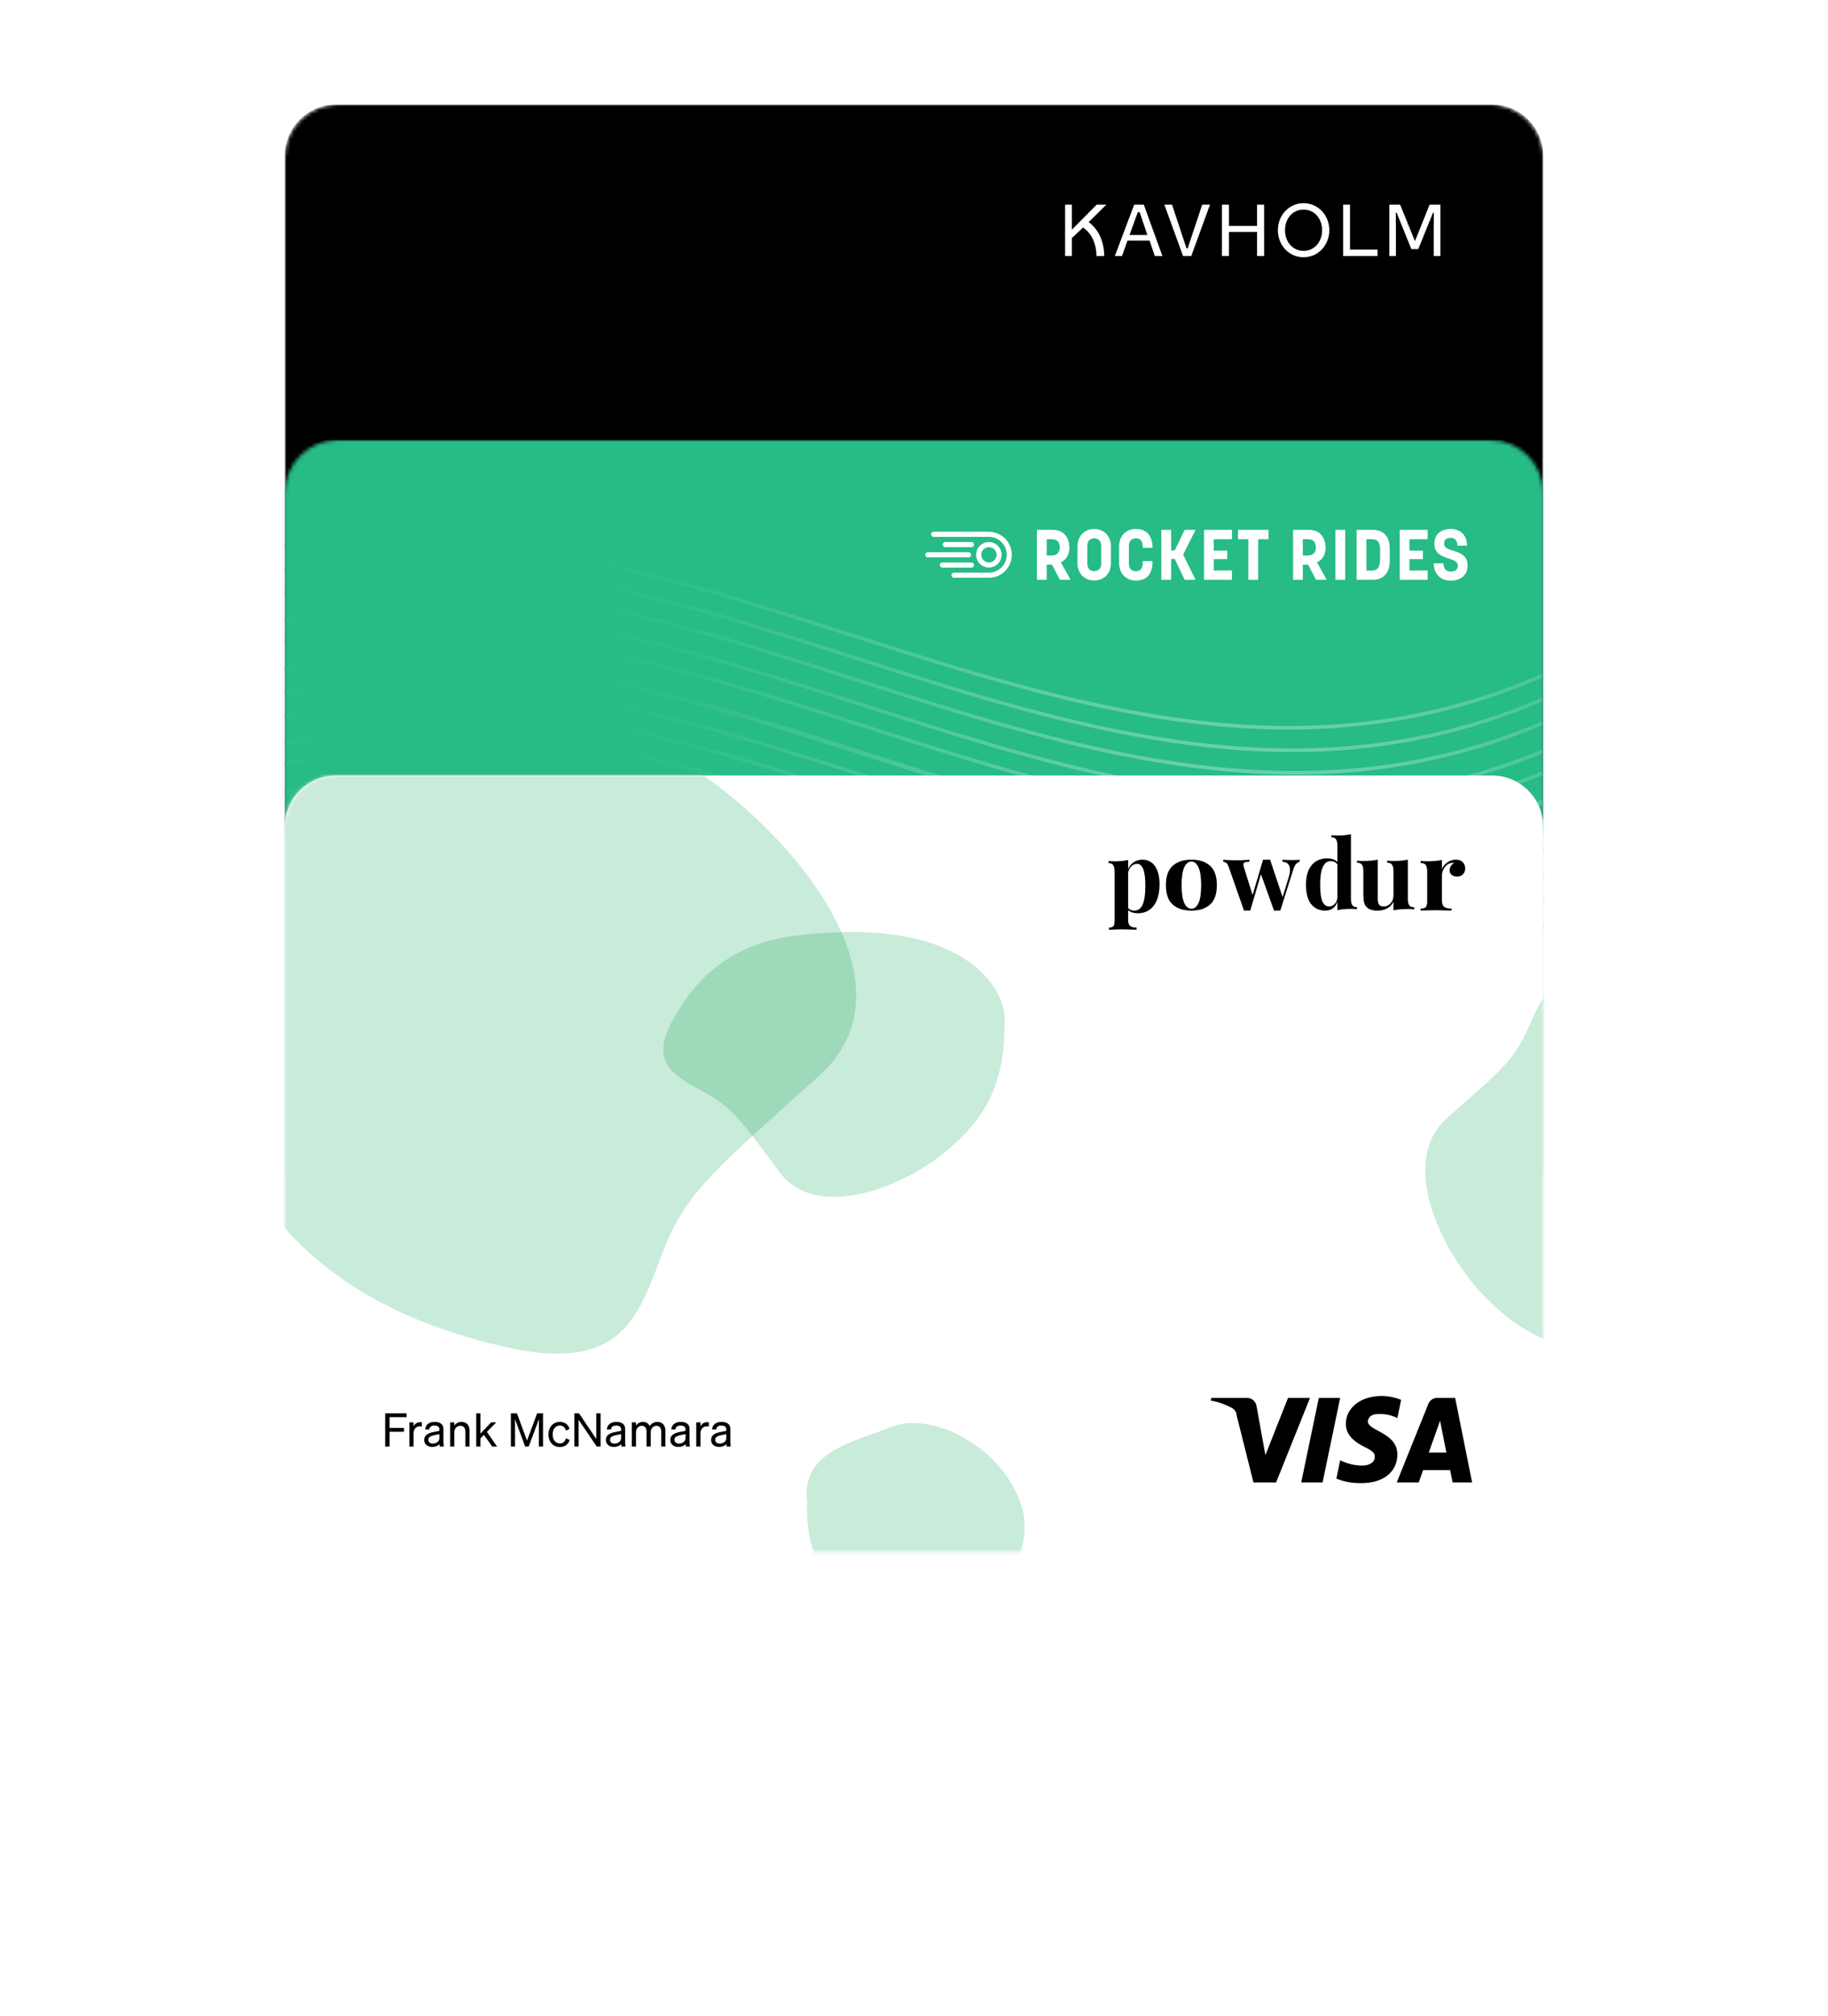 <svg width="507" height="559" viewBox="0 0 507 559" fill="none" xmlns="http://www.w3.org/2000/svg">
<g filter="url(#filter0_dd_4003_11333)">
<rect x="80" y="30" width="347" height="213" rx="14" fill="white" fill-opacity="0.01" shape-rendering="crispEdges"/>
</g>
<mask id="mask0_4003_11333" style="mask-type:luminance" maskUnits="userSpaceOnUse" x="79" y="29" width="349" height="216">
<path d="M413.344 29H93.656C85.562 29 79 35.562 79 43.656V229.606C79 237.7 85.562 244.262 93.656 244.262H413.344C421.438 244.262 428 237.7 428 229.606V43.656C428 35.562 421.438 29 413.344 29Z" fill="white"/>
</mask>
<g mask="url(#mask0_4003_11333)">
<path d="M413.826 29H93.174C85.346 29 79 35.346 79 43.174V230.088C79 237.916 85.346 244.262 93.174 244.262H413.826C421.654 244.262 428 237.916 428 230.088V43.174C428 35.346 421.654 29 413.826 29Z" fill="black"/>
<mask id="mask1_4003_11333" style="mask-type:alpha" maskUnits="userSpaceOnUse" x="79" y="29" width="349" height="216">
<path d="M428 29H79V244.262H428V29Z" fill="white"/>
</mask>
<g mask="url(#mask1_4003_11333)">
<mask id="mask2_4003_11333" style="mask-type:luminance" maskUnits="userSpaceOnUse" x="342" y="186" width="72" height="44">
<path d="M413.915 186H342.809V229.944H413.915V186Z" fill="white"/>
</mask>
<g mask="url(#mask2_4003_11333)">
<path d="M387.979 190.697H368.746V225.247H387.979V190.697Z" fill="#F16122"/>
<path d="M369.972 207.979C369.972 200.969 373.247 194.725 378.362 190.697C374.627 187.756 369.902 186 364.787 186C352.648 186 342.809 195.84 342.809 207.979C342.809 220.118 352.648 229.958 364.787 229.958C369.916 229.958 374.627 228.201 378.362 225.261C373.247 221.233 369.972 214.989 369.972 207.979Z" fill="#ED1C24"/>
<path d="M411.807 221.596V220.886H412.086V220.746H411.361V220.886H411.64V221.596H411.793H411.807ZM413.215 221.596V220.746H412.992L412.742 221.331L412.49 220.746H412.267V221.596H412.421V220.955L412.658 221.512H412.825L413.062 220.955V221.596H413.215Z" fill="#F99F1C"/>
<path d="M413.914 207.979C413.914 220.118 404.074 229.958 391.935 229.958C386.806 229.958 382.095 228.201 378.36 225.261C383.475 221.233 386.75 214.989 386.75 207.979C386.75 200.969 383.475 194.725 378.36 190.697C382.095 187.756 386.82 186 391.935 186C404.074 186 413.914 195.84 413.914 207.979Z" fill="#F99F1C"/>
</g>
<path d="M346.979 163.145C347.438 163.145 347.868 163.228 348.257 163.395C348.66 163.562 348.993 163.798 349.257 164.131L348.396 165.048C348.173 164.839 347.952 164.687 347.715 164.575C347.479 164.464 347.215 164.409 346.923 164.409C346.673 164.409 346.424 164.451 346.201 164.548C345.979 164.645 345.785 164.77 345.631 164.951C345.465 165.117 345.34 165.326 345.256 165.576C345.159 165.812 345.118 166.076 345.118 166.367C345.118 166.659 345.159 166.923 345.256 167.16C345.354 167.396 345.479 167.604 345.631 167.784C345.798 167.951 345.979 168.09 346.201 168.187C346.424 168.284 346.66 168.326 346.923 168.326C347.215 168.326 347.493 168.27 347.743 168.146C347.993 168.02 348.229 167.868 348.424 167.687L349.243 168.604C348.966 168.924 348.632 169.173 348.229 169.34C347.841 169.507 347.41 169.59 346.951 169.59C346.465 169.59 346.021 169.507 345.631 169.34C345.229 169.173 344.896 168.951 344.617 168.66C344.34 168.368 344.118 168.034 343.965 167.645C343.812 167.257 343.729 166.826 343.729 166.367C343.729 165.909 343.812 165.479 343.965 165.09C344.118 164.701 344.34 164.353 344.617 164.076C344.896 163.784 345.243 163.562 345.631 163.395C346.034 163.228 346.465 163.145 346.951 163.145H346.979Z" fill="white"/>
<path d="M353.478 163.145C353.951 163.145 354.395 163.228 354.798 163.395C355.201 163.562 355.548 163.784 355.839 164.076C356.131 164.367 356.368 164.701 356.534 165.09C356.701 165.479 356.784 165.909 356.784 166.367C356.784 166.826 356.701 167.257 356.534 167.645C356.368 168.034 356.131 168.382 355.839 168.66C355.548 168.951 355.201 169.173 354.798 169.34C354.395 169.507 353.964 169.59 353.478 169.59C352.992 169.59 352.562 169.507 352.159 169.34C351.756 169.173 351.409 168.951 351.117 168.66C350.826 168.368 350.589 168.034 350.436 167.645C350.27 167.257 350.188 166.826 350.188 166.367C350.188 165.909 350.27 165.479 350.436 165.09C350.603 164.701 350.826 164.353 351.117 164.076C351.409 163.784 351.756 163.562 352.159 163.395C352.562 163.228 353.006 163.145 353.478 163.145ZM353.478 164.409C353.201 164.409 352.95 164.451 352.714 164.548C352.478 164.645 352.284 164.77 352.103 164.951C351.936 165.117 351.798 165.326 351.701 165.576C351.604 165.812 351.548 166.076 351.548 166.367C351.548 166.659 351.604 166.923 351.701 167.16C351.798 167.396 351.936 167.604 352.103 167.784C352.27 167.951 352.478 168.09 352.714 168.187C352.95 168.284 353.201 168.326 353.478 168.326C353.756 168.326 354.006 168.284 354.242 168.187C354.478 168.09 354.673 167.951 354.853 167.784C355.02 167.618 355.16 167.409 355.257 167.16C355.354 166.923 355.409 166.659 355.409 166.367C355.409 166.076 355.354 165.812 355.257 165.576C355.16 165.34 355.02 165.131 354.853 164.951C354.686 164.77 354.478 164.645 354.242 164.548C354.006 164.451 353.756 164.409 353.478 164.409Z" fill="white"/>
<path d="M365.993 163.145C366.354 163.145 366.688 163.201 366.993 163.326C367.299 163.45 367.563 163.617 367.785 163.825C368.007 164.034 368.174 164.298 368.299 164.59C368.424 164.881 368.48 165.214 368.48 165.576V169.423H367.132V166.02C367.132 165.506 367.008 165.104 366.757 164.826C366.507 164.548 366.16 164.409 365.702 164.409C365.48 164.409 365.285 164.451 365.09 164.52C364.896 164.59 364.729 164.687 364.59 164.826C364.451 164.965 364.34 165.131 364.243 165.34C364.16 165.548 364.118 165.77 364.118 166.034V169.423H362.771V166.02C362.771 165.506 362.646 165.104 362.396 164.826C362.146 164.548 361.798 164.409 361.34 164.409C361.118 164.409 360.923 164.451 360.729 164.52C360.535 164.59 360.368 164.687 360.229 164.826C360.09 164.965 359.979 165.131 359.881 165.34C359.798 165.548 359.757 165.77 359.757 166.034V169.423H358.409V163.298H359.742V164.048C359.868 163.868 360.006 163.714 360.16 163.604C360.312 163.493 360.465 163.395 360.632 163.326C360.798 163.256 360.965 163.214 361.131 163.187C361.298 163.159 361.465 163.145 361.618 163.145C362.09 163.145 362.507 163.242 362.868 163.437C363.229 163.631 363.521 163.895 363.729 164.243C363.854 164.02 364.021 163.84 364.202 163.701C364.382 163.562 364.562 163.45 364.771 163.367C364.965 163.284 365.174 163.229 365.382 163.201C365.591 163.173 365.785 163.159 365.979 163.159L365.993 163.145Z" fill="white"/>
<path d="M378.066 163.145C378.427 163.145 378.76 163.201 379.066 163.326C379.371 163.45 379.635 163.617 379.858 163.825C380.08 164.034 380.246 164.298 380.372 164.59C380.496 164.881 380.552 165.214 380.552 165.576V169.423H379.204V166.02C379.204 165.506 379.08 165.104 378.829 164.826C378.58 164.548 378.233 164.409 377.774 164.409C377.552 164.409 377.357 164.451 377.163 164.52C376.968 164.59 376.802 164.687 376.662 164.826C376.524 164.965 376.413 165.131 376.315 165.34C376.232 165.548 376.191 165.77 376.191 166.034V169.423H374.843V166.02C374.843 165.506 374.718 165.104 374.468 164.826C374.218 164.548 373.871 164.409 373.413 164.409C373.19 164.409 372.995 164.451 372.802 164.52C372.607 164.59 372.44 164.687 372.301 164.826C372.162 164.965 372.051 165.131 371.954 165.34C371.871 165.548 371.829 165.77 371.829 166.034V169.423H370.481V163.298H371.815V164.048C371.94 163.868 372.079 163.714 372.232 163.604C372.384 163.493 372.537 163.395 372.704 163.326C372.871 163.256 373.038 163.214 373.204 163.187C373.37 163.159 373.537 163.145 373.69 163.145C374.163 163.145 374.579 163.242 374.941 163.437C375.301 163.631 375.593 163.895 375.802 164.243C375.927 164.02 376.093 163.84 376.274 163.701C376.454 163.562 376.635 163.45 376.843 163.367C377.038 163.284 377.246 163.229 377.455 163.201C377.663 163.173 377.858 163.159 378.051 163.159L378.066 163.145Z" fill="white"/>
<path d="M385.192 163.145C385.622 163.145 386.011 163.228 386.358 163.381C386.719 163.534 387.025 163.756 387.275 164.034C387.525 164.312 387.72 164.659 387.872 165.048C388.011 165.437 388.081 165.881 388.081 166.354C388.081 166.437 388.081 166.52 388.081 166.604C388.081 166.687 388.081 166.77 388.067 166.854H383.538C383.58 167.132 383.664 167.368 383.775 167.562C383.886 167.756 384.025 167.923 384.191 168.048C384.358 168.174 384.539 168.27 384.733 168.326C384.927 168.382 385.136 168.41 385.358 168.41C385.664 168.41 385.969 168.354 386.275 168.243C386.581 168.131 386.873 167.965 387.122 167.771L387.789 168.729C387.414 169.048 387.011 169.271 386.594 169.396C386.178 169.52 385.733 169.59 385.275 169.59C384.817 169.59 384.4 169.52 384.011 169.354C383.622 169.201 383.302 168.979 383.025 168.701C382.747 168.423 382.539 168.076 382.386 167.687C382.233 167.284 382.149 166.854 382.149 166.367C382.149 165.881 382.219 165.451 382.372 165.062C382.524 164.659 382.733 164.326 382.997 164.048C383.261 163.77 383.58 163.548 383.956 163.395C384.331 163.242 384.747 163.159 385.192 163.159V163.145ZM385.164 164.34C384.927 164.34 384.719 164.381 384.525 164.451C384.344 164.52 384.178 164.631 384.052 164.756C383.913 164.895 383.802 165.048 383.719 165.242C383.636 165.423 383.58 165.632 383.538 165.853H386.719C386.65 165.381 386.483 165.006 386.206 164.742C385.942 164.479 385.594 164.34 385.164 164.34Z" fill="white"/>
<path d="M392.844 163.145C393.052 163.145 393.233 163.159 393.399 163.187C393.566 163.214 393.719 163.256 393.872 163.312L393.552 164.631C393.413 164.562 393.246 164.506 393.066 164.464C392.871 164.423 392.705 164.409 392.538 164.409C392.33 164.409 392.136 164.451 391.955 164.52C391.774 164.59 391.621 164.701 391.497 164.839C391.371 164.978 391.274 165.159 391.191 165.353C391.122 165.562 391.079 165.784 391.079 166.048V169.41H389.746V163.298H391.066V163.992C391.274 163.701 391.524 163.478 391.83 163.353C392.136 163.214 392.468 163.145 392.844 163.145Z" fill="white"/>
<path d="M397.748 163.145C398.207 163.145 398.638 163.228 399.027 163.395C399.429 163.562 399.763 163.798 400.026 164.131L399.165 165.048C398.944 164.839 398.721 164.687 398.485 164.575C398.249 164.464 397.985 164.409 397.693 164.409C397.443 164.409 397.193 164.451 396.971 164.548C396.749 164.645 396.554 164.77 396.402 164.951C396.235 165.117 396.11 165.326 396.027 165.576C395.929 165.812 395.887 166.076 395.887 166.367C395.887 166.659 395.929 166.923 396.027 167.16C396.123 167.396 396.248 167.604 396.402 167.784C396.568 167.951 396.749 168.09 396.971 168.187C397.193 168.284 397.429 168.326 397.693 168.326C397.985 168.326 398.262 168.27 398.513 168.146C398.763 168.02 398.999 167.868 399.193 167.687L400.013 168.604C399.735 168.924 399.402 169.173 398.999 169.34C398.61 169.507 398.179 169.59 397.721 169.59C397.235 169.59 396.79 169.507 396.402 169.34C395.999 169.173 395.665 168.951 395.388 168.66C395.109 168.368 394.887 168.034 394.734 167.645C394.582 167.257 394.498 166.826 394.498 166.367C394.498 165.909 394.582 165.479 394.734 165.09C394.887 164.701 395.109 164.353 395.388 164.076C395.665 163.784 396.012 163.562 396.402 163.395C396.804 163.228 397.235 163.145 397.721 163.145H397.748Z" fill="white"/>
<path d="M402.872 169.422H401.525V163.297H402.872V169.422Z" fill="white"/>
<path d="M410.844 169.422H409.511V168.686C409.303 168.964 409.039 169.172 408.72 169.339C408.4 169.506 408.025 169.575 407.594 169.575C407.164 169.575 406.761 169.492 406.399 169.339C406.024 169.186 405.705 168.95 405.428 168.672C405.149 168.381 404.927 168.047 404.774 167.658C404.622 167.269 404.538 166.839 404.538 166.366C404.538 165.894 404.622 165.464 404.774 165.074C404.927 164.686 405.149 164.339 405.428 164.06C405.705 163.769 406.024 163.547 406.399 163.394C406.774 163.241 407.164 163.158 407.594 163.158C408.025 163.158 408.414 163.241 408.72 163.408C409.039 163.574 409.303 163.783 409.511 164.06V163.325H410.844V169.422ZM407.747 164.394C407.455 164.394 407.205 164.45 406.969 164.547C406.747 164.658 406.553 164.797 406.386 164.963C406.233 165.144 406.108 165.352 406.024 165.588C405.941 165.824 405.9 166.075 405.9 166.353C405.9 166.63 405.941 166.881 406.024 167.117C406.108 167.352 406.233 167.561 406.386 167.742C406.538 167.922 406.733 168.061 406.969 168.158C407.192 168.255 407.455 168.311 407.747 168.311C408.039 168.311 408.275 168.255 408.497 168.158C408.72 168.061 408.914 167.922 409.08 167.742C409.247 167.561 409.372 167.367 409.455 167.117C409.539 166.881 409.594 166.617 409.594 166.339C409.594 166.061 409.553 165.797 409.455 165.561C409.372 165.325 409.247 165.117 409.08 164.936C408.914 164.755 408.72 164.63 408.497 164.519C408.275 164.422 408.025 164.366 407.747 164.366V164.394Z" fill="white"/>
<path d="M414.291 169.42H412.943V160.795H414.291V169.42Z" fill="white"/>
<path d="M402.192 160.59C402.317 160.59 402.443 160.618 402.567 160.659C402.678 160.715 402.775 160.771 402.873 160.854C402.956 160.938 403.026 161.034 403.067 161.159C403.123 161.27 403.137 161.396 403.137 161.535C403.137 161.673 403.109 161.785 403.067 161.909C403.012 162.021 402.956 162.118 402.873 162.201C402.79 162.284 402.692 162.354 402.567 162.396C402.443 162.438 402.331 162.466 402.192 162.466C402.053 162.466 401.942 162.438 401.817 162.396C401.692 162.354 401.609 162.284 401.525 162.201C401.442 162.118 401.373 162.021 401.331 161.909C401.29 161.799 401.262 161.673 401.262 161.535C401.262 161.396 401.29 161.285 401.331 161.159C401.373 161.049 401.442 160.951 401.525 160.854C401.609 160.771 401.706 160.701 401.817 160.659C401.928 160.604 402.053 160.59 402.192 160.59Z" fill="white"/>
<path d="M301.957 61.564L306.86 56.728H304.178L297.275 63.697V56.728H295.406V70.974H297.275V66.005L299.605 63.829L300.374 63.081C301.539 63.829 304.046 66.049 304.112 70.996H306.266C306.2 65.565 303.584 62.773 301.957 61.564ZM317.233 56.728H314.573L309.208 70.974H311.187L312.726 66.709H318.838L320.289 70.974H322.399L317.233 56.728ZM313.276 65.148L315.562 58.838H316.09L318.222 65.148H313.276ZM333.439 56.728L329.394 68.863H329.086L325.063 56.728H322.931L328.119 70.974H330.405L335.593 56.728H333.439ZM348.65 56.728V62.62H340.845V56.728H338.911V70.974H340.845V64.312H348.65V70.974H350.606V56.728H348.65ZM361.545 56.332C357.477 56.332 354.422 59.696 354.422 63.829C354.422 67.962 357.477 71.325 361.545 71.325C365.612 71.325 368.689 67.962 368.689 63.829C368.689 59.696 365.612 56.332 361.545 56.332ZM361.545 69.545C358.445 69.545 356.4 66.972 356.4 63.829C356.4 60.663 358.445 58.113 361.545 58.113C364.644 58.113 366.689 60.685 366.689 63.829C366.689 66.972 364.644 69.545 361.545 69.545ZM374.428 69.215V56.728H372.515V70.974H382.057V69.215H374.428ZM396.503 56.728L392.436 66.862L388.325 56.728H385.335V70.974H387.16V62.575C387.16 62.224 387.16 61.696 387.138 60.993C387.116 60.267 387.116 59.3 387.116 58.948H387.314L387.358 58.97L391.447 69.061H393.359L397.449 58.97C397.449 58.992 397.668 58.948 397.668 58.992C397.668 59.696 397.668 60.487 397.668 61.125C397.646 61.784 397.646 62.268 397.646 62.575V70.974H399.493V56.728H396.503Z" fill="white"/>
<path d="M106.827 216.016C107.263 216.106 107.648 216.145 108.135 216.145C109.918 216.145 110.944 215.324 110.944 213.477V206.834H109.713V213.387C109.713 214.644 109.136 215.042 107.994 215.042C107.584 215.042 107.276 215.003 106.827 214.913V216.016ZM117.587 214.58V211.118C117.587 209.886 116.664 209.207 115.176 209.207C113.74 209.207 112.624 209.886 112.522 211.31H113.65C113.74 210.592 114.228 210.22 115.112 210.22C115.933 210.22 116.472 210.54 116.472 211.284V211.695L114.805 212.028C113.304 212.323 112.253 212.887 112.253 214.221C112.253 215.426 113.253 216.157 114.471 216.157C115.343 216.157 116.087 215.837 116.497 215.349C116.51 215.619 116.523 215.85 116.549 216.042H117.69C117.626 215.619 117.587 215.08 117.587 214.58ZM116.472 213.759C116.472 214.619 115.613 215.221 114.625 215.221C113.894 215.221 113.407 214.824 113.407 214.17C113.407 213.362 114.086 213.08 115.112 212.874L116.472 212.592V213.759ZM119.453 216.042H120.607V212.041C120.607 210.925 121.453 210.284 122.287 210.284C123.287 210.284 123.685 210.989 123.685 211.925V216.042H124.839V211.618C124.839 210.194 124.031 209.207 122.608 209.207C121.659 209.207 120.992 209.694 120.607 210.245V209.335H119.453V216.042ZM129.372 216.183C130.705 216.183 131.719 215.452 132.129 214.259L131.116 213.9C130.911 214.695 130.269 215.183 129.372 215.183C128.205 215.183 127.397 214.285 127.333 212.874H132.18V212.49C132.18 210.63 131.193 209.207 129.32 209.207C127.499 209.207 126.23 210.694 126.23 212.695C126.23 214.76 127.512 216.183 129.372 216.183ZM129.308 210.194C130.475 210.194 130.988 211.041 131.013 211.99H127.397C127.602 210.848 128.333 210.194 129.308 210.194ZM136.373 216.042H139.297C142.093 216.042 143.863 214.247 143.863 211.438C143.863 208.63 142.093 206.834 139.297 206.834H136.373V216.042ZM137.579 214.978V207.899H139.284C141.388 207.899 142.657 209.284 142.657 211.438C142.657 213.58 141.388 214.978 139.297 214.978H137.579ZM145.263 208.168H146.52V206.834H145.263V208.168ZM146.468 209.335H145.314V216.042H146.468V209.335ZM153.23 214.58V211.118C153.23 209.886 152.306 209.207 150.819 209.207C149.382 209.207 148.267 209.886 148.164 211.31H149.293C149.382 210.592 149.87 210.22 150.754 210.22C151.575 210.22 152.114 210.54 152.114 211.284V211.695L150.447 212.028C148.946 212.323 147.895 212.887 147.895 214.221C147.895 215.426 148.895 216.157 150.113 216.157C150.985 216.157 151.729 215.837 152.139 215.349C152.152 215.619 152.165 215.85 152.191 216.042H153.332C153.268 215.619 153.23 215.08 153.23 214.58ZM152.114 213.759C152.114 214.619 151.255 215.221 150.267 215.221C149.536 215.221 149.049 214.824 149.049 214.17C149.049 213.362 149.729 213.08 150.754 212.874L152.114 212.592V213.759ZM159.942 215.055H156.108L159.904 210.22V209.335H154.71V210.322H158.532L154.659 215.17V216.042H159.942V215.055Z" fill="white"/>
</g>
</g>
<g filter="url(#filter1_dd_4003_11333)">
<rect x="80" y="123" width="347" height="213" rx="14" fill="white" fill-opacity="0.01" shape-rendering="crispEdges"/>
</g>
<mask id="mask3_4003_11333" style="mask-type:luminance" maskUnits="userSpaceOnUse" x="79" y="122" width="349" height="216">
<path d="M413.355 122H93.645C85.557 122 79 128.557 79 136.645V322.451C79 330.539 85.557 337.096 93.645 337.096H413.355C421.443 337.096 428 330.539 428 322.451V136.645C428 128.557 421.443 122 413.355 122Z" fill="white"/>
</mask>
<g mask="url(#mask3_4003_11333)">
<path d="M79.002 324.839C79.002 331.58 84.651 337.095 91.557 337.095H415.446C422.352 337.095 428.002 331.58 428.002 324.839V134.257C428.002 127.515 422.352 122 415.446 122H91.557C84.651 122 79.002 127.515 79.002 134.257V324.839Z" fill="#27BB86"/>
<g style="mix-blend-mode:overlay" opacity="0.65">
<path d="M5.136 226.566C25.158 198.453 51.832 180.037 90.992 175.785C212.279 162.613 318.823 267.175 438.045 209.824" stroke="url(#paint0_linear_4003_11333)" stroke-linecap="round"/>
<path d="M5.489 234.163C25.511 206.05 52.185 187.635 91.346 183.382C212.633 170.211 319.176 274.773 438.398 217.422" stroke="url(#paint1_linear_4003_11333)" stroke-linecap="round"/>
<path d="M4.719 220.73C24.741 192.617 51.415 174.202 90.575 169.949C211.862 156.777 318.406 261.34 437.628 203.988" stroke="url(#paint2_linear_4003_11333)" stroke-linecap="round"/>
<path d="M2.77 213.664C22.792 185.55 49.465 167.135 88.626 162.882C209.913 149.711 316.456 254.273 435.679 196.922" stroke="url(#paint3_linear_4003_11333)" stroke-linecap="round"/>
<path d="M1.943 207.423C21.965 179.31 48.639 160.895 87.8 156.642C209.087 143.471 315.63 248.033 434.852 190.681" stroke="url(#paint4_linear_4003_11333)" stroke-linecap="round"/>
<path d="M1.115 201.185C21.137 173.072 47.811 154.657 86.971 150.404C208.259 137.232 314.802 241.794 434.024 184.443" stroke="url(#paint5_linear_4003_11333)" stroke-linecap="round"/>
<path d="M9.562 259.864C29.584 231.751 56.258 213.336 95.418 209.084C216.705 195.912 323.248 300.474 442.471 243.122" stroke="url(#paint6_linear_4003_11333)" stroke-linecap="round"/>
<path d="M9.915 267.463C29.937 239.349 56.611 220.934 95.771 216.681C217.059 203.51 323.602 308.072 442.824 250.72" stroke="url(#paint7_linear_4003_11333)" stroke-linecap="round"/>
<path d="M9.145 254.029C29.167 225.915 55.84 207.5 95.001 203.248C216.288 190.076 322.831 294.638 442.054 237.286" stroke="url(#paint8_linear_4003_11333)" stroke-linecap="round"/>
<path d="M7.195 246.963C27.217 218.849 53.891 200.434 93.052 196.181C214.339 183.01 320.882 287.572 440.104 230.22" stroke="url(#paint9_linear_4003_11333)" stroke-linecap="round"/>
<path d="M6.369 240.722C26.391 212.609 53.065 194.194 92.225 189.941C213.513 176.769 320.056 281.332 439.278 223.98" stroke="url(#paint10_linear_4003_11333)" stroke-linecap="round"/>
<path d="M5.541 234.484C25.563 206.371 52.237 187.955 91.397 183.703C212.685 170.531 319.228 275.093 438.45 217.742" stroke="url(#paint11_linear_4003_11333)" stroke-linecap="round"/>
</g>
<path d="M107 309.201V300H108.23V308.124H112.818V309.201H107ZM118.9 307.74C118.9 308.24 118.938 308.778 119.003 309.201H117.863C117.836 308.971 117.819 308.74 117.811 308.509C117.401 308.996 116.658 309.316 115.786 309.316C114.569 309.316 113.569 308.586 113.569 307.381C113.569 306.048 114.62 305.484 116.119 305.19L117.785 304.857V304.447C117.785 303.703 117.247 303.383 116.427 303.383C115.543 303.383 115.056 303.755 114.967 304.472H113.839C113.941 303.05 115.056 302.371 116.491 302.371C117.977 302.371 118.901 303.05 118.901 304.28L118.9 307.74ZM117.785 306.92V305.754L116.427 306.035C115.402 306.241 114.723 306.522 114.723 307.33C114.723 307.983 115.21 308.38 115.94 308.38C116.927 308.38 117.785 307.778 117.785 306.92ZM121.456 305.856C121.456 307.381 122.276 308.329 123.468 308.329C124.39 308.329 124.941 307.74 125.134 306.907L126.159 307.381C125.839 308.496 124.865 309.342 123.468 309.342C121.597 309.342 120.303 307.919 120.303 305.856C120.303 303.78 121.597 302.371 123.468 302.371C124.865 302.371 125.813 303.178 126.133 304.293L125.133 304.793C124.941 303.972 124.391 303.37 123.468 303.37C122.276 303.37 121.456 304.318 121.456 305.856ZM127.422 309.201V300H128.575V303.409C128.797 303.085 129.096 302.82 129.444 302.639C129.793 302.458 130.181 302.366 130.574 302.371C131.996 302.371 132.804 303.357 132.804 304.78V309.201H131.65V305.087C131.65 304.152 131.253 303.447 130.253 303.447C129.42 303.447 128.575 304.088 128.575 305.203V309.201H127.42H127.422ZM135.808 300V309.201H134.654V300H135.808ZM142.564 307.74C142.564 308.24 142.602 308.778 142.666 309.201H141.526C141.5 308.971 141.483 308.74 141.475 308.509C141.065 308.996 140.321 309.316 139.45 309.316C138.233 309.316 137.233 308.586 137.233 307.381C137.233 306.048 138.283 305.484 139.783 305.19L141.449 304.857V304.447C141.449 303.703 140.911 303.383 140.091 303.383C139.206 303.383 138.72 303.755 138.63 304.472H137.502C137.605 303.05 138.72 302.371 140.155 302.371C141.641 302.371 142.564 303.05 142.564 304.28V307.74ZM141.449 306.92V305.754L140.091 306.035C139.066 306.241 138.386 306.522 138.386 307.33C138.386 307.983 138.873 308.38 139.604 308.38C140.59 308.38 141.449 307.778 141.449 306.92ZM144.428 309.201V302.499H145.581V303.409C145.803 303.085 146.102 302.82 146.451 302.639C146.8 302.458 147.188 302.366 147.581 302.371C149.002 302.371 149.81 303.357 149.81 304.78V309.201H148.656V305.087C148.656 304.152 148.259 303.447 147.26 303.447C146.427 303.447 145.581 304.088 145.581 305.203V309.201H144.428ZM154.415 309.201V300H157.811C159.759 300 160.797 300.859 160.797 302.396C160.797 303.575 160.079 304.165 159.374 304.408C160.412 304.69 161.104 305.497 161.104 306.663C161.104 308.265 159.938 309.201 158.08 309.201H154.415ZM155.607 303.947H157.708C158.938 303.947 159.618 303.473 159.618 302.499C159.618 301.512 158.938 301.038 157.708 301.038H155.607V303.947ZM155.607 304.998V308.163H158.029C159.259 308.163 159.925 307.522 159.925 306.574C159.925 305.638 159.259 304.998 158.029 304.998H155.607ZM166.02 302.473V303.639C165.835 303.602 165.646 303.585 165.457 303.588C164.483 303.588 163.701 304.357 163.701 305.536V309.201H162.548V302.499H163.7V303.639C163.995 302.96 164.649 302.448 165.558 302.448C165.738 302.448 165.904 302.46 166.02 302.473ZM172.782 305.856C172.782 307.932 171.5 309.342 169.668 309.342C167.835 309.342 166.554 307.932 166.554 305.856C166.554 303.78 167.835 302.371 169.668 302.371C171.5 302.371 172.782 303.78 172.782 305.856ZM167.72 305.856C167.72 307.381 168.489 308.355 169.668 308.355C170.847 308.355 171.616 307.381 171.616 305.856C171.616 304.318 170.846 303.345 169.668 303.345C168.489 303.345 167.72 304.318 167.72 305.856ZM177.314 302.499H178.288L179.672 307.496L181.069 302.499H182.222L180.184 309.201H179.172L177.775 304.229L176.379 309.201H175.366L173.329 302.499H174.521L175.931 307.484L177.314 302.499ZM183.346 309.201V302.499H184.499V303.409C184.721 303.085 185.02 302.82 185.368 302.639C185.717 302.458 186.105 302.366 186.498 302.371C187.921 302.371 188.728 303.357 188.728 304.78V309.201H187.575V305.087C187.575 304.152 187.177 303.447 186.178 303.447C185.345 303.447 184.499 304.088 184.499 305.203V309.201H183.346Z" fill="white"/>
<path fill-rule="evenodd" clip-rule="evenodd" d="M269.338 153.811C269.338 154.201 269.017 154.522 268.626 154.522H257.329C256.937 154.522 256.616 154.201 256.616 153.811C256.616 153.419 256.937 153.098 257.329 153.098H268.626C269.017 153.098 269.338 153.419 269.338 153.811ZM270.148 156.645C270.148 157.036 269.827 157.357 269.436 157.357H261.364C260.973 157.357 260.652 157.036 260.652 156.645C260.652 156.254 260.973 155.933 261.364 155.933H269.436C269.827 155.933 270.148 156.254 270.148 156.645ZM269.436 151.688H262.174C261.783 151.688 261.462 151.367 261.462 150.976C261.462 150.584 261.783 150.263 262.174 150.263H269.436C269.827 150.263 270.148 150.584 270.148 150.976C270.148 151.367 269.827 151.688 269.436 151.688ZM277.8 153.811C277.8 155.765 276.223 157.343 274.267 157.343C272.313 157.343 270.735 155.752 270.735 153.811C270.735 151.869 272.313 150.277 274.267 150.277C276.223 150.277 277.8 151.869 277.8 153.811ZM272.159 153.811C272.159 154.983 273.109 155.933 274.281 155.933C275.454 155.933 276.404 154.983 276.404 153.811C276.404 152.637 275.454 151.688 274.281 151.688C273.109 151.688 272.159 152.637 272.159 153.811ZM274.281 147.443C277.787 147.443 280.635 150.305 280.635 153.811C280.635 157.315 277.787 160.178 274.281 160.178H264.604C264.213 160.178 263.892 159.857 263.892 159.466C263.892 159.075 264.213 158.754 264.604 158.754H274.281C277.004 158.754 279.225 156.533 279.225 153.796C279.225 151.059 277.004 148.839 274.281 148.839H258.948C258.557 148.839 258.236 148.518 258.236 148.127C258.236 147.736 258.557 147.415 258.948 147.415H274.281V147.443ZM298.845 156.17V151.464C298.845 148.643 300.744 146.661 303.482 146.661C306.219 146.661 308.118 148.643 308.118 151.464V156.17C308.118 158.977 306.204 160.932 303.482 160.932C300.758 160.932 298.845 158.963 298.845 156.17ZM305.423 156.268V151.367C305.423 149.817 304.501 149.244 303.482 149.244C302.518 149.244 301.568 149.76 301.568 151.339V156.24C301.568 157.79 302.476 158.335 303.482 158.335C304.403 158.335 305.423 157.846 305.423 156.254V156.268ZM315.016 149.244C314.08 149.244 313.103 149.76 313.103 151.339V156.24C313.103 157.874 314.08 158.362 315.016 158.362C316.273 158.362 316.957 157.748 316.957 155.737V155.556H319.666C319.666 159.089 318.158 160.946 315.03 160.946C312.293 160.946 310.394 158.977 310.394 156.156V151.408C310.394 148.602 312.293 146.646 315.03 146.646C318.102 146.646 319.666 148.672 319.666 151.883H316.957V151.688C316.957 149.649 315.966 149.23 315.016 149.23V149.244ZM328.561 160.736L325.824 154.983H324.805V160.736H322.096V146.898H324.805V152.595H325.824L328.561 146.898H331.592L328.143 153.768L331.592 160.736H328.561ZM336.633 149.509V152.651H340.376V155.011H336.633V158.153H341.688V160.736H333.938V146.898H341.688V149.509H336.633ZM348.95 149.509V160.736H346.241V149.509H343.364V146.898H351.826V149.509H348.95ZM370.386 160.736V146.898H373.095V160.736H370.386ZM376.264 146.898H380.803C383.54 146.898 385.439 148.587 385.439 151.967V155.612C385.439 158.949 383.54 160.736 380.803 160.736H376.264V146.898ZM378.974 158.167H380.496C381.795 158.167 382.772 157.65 382.772 154.955V152.26C382.772 150.766 382.381 149.496 380.496 149.496H378.974V158.167ZM390.914 149.509V152.651H394.656V155.011H390.914V158.153H395.968V160.736H388.219V146.898H395.968V149.509H390.914ZM397.826 150.71C397.826 148.182 399.627 146.646 402.364 146.646C405.101 146.646 406.875 148.434 406.875 151.282H404.207C404.207 149.817 403.481 149.118 402.323 149.118C401.164 149.118 400.521 149.662 400.521 150.71C400.521 153.461 407.042 151.827 407.042 156.771C407.042 159.396 405.157 160.974 402.364 160.974C399.571 160.974 397.645 159.145 397.645 156.185H400.353C400.353 157.79 401.177 158.46 402.364 158.46C403.551 158.46 404.347 157.93 404.347 156.799C404.347 154.174 397.826 155.625 397.826 150.71ZM294.586 156.533L296.918 160.736H293.958L292.1 157.162L291.765 156.561H290.299V160.736H287.59V146.898H291.975C295.871 146.898 296.597 150.138 296.597 151.897C296.597 153.852 295.619 155.262 294.223 155.919C294.349 156.142 294.474 156.366 294.572 156.533H294.586ZM290.299 149.496V154.006H291.654C292.784 154.006 293.93 153.503 293.93 151.73C293.93 149.942 292.841 149.496 291.654 149.496H290.299ZM365.623 156.533L367.956 160.736H364.996L363.138 157.162L362.803 156.561H361.337V160.736H358.641V146.898H363.026C366.922 146.898 367.648 150.138 367.648 151.897C367.648 153.852 366.671 155.262 365.274 155.919C365.4 156.142 365.526 156.366 365.623 156.533ZM361.337 149.496V154.006H362.691C363.822 154.006 364.967 153.503 364.967 151.73C364.967 149.942 363.878 149.496 362.691 149.496H361.337Z" fill="white"/>
<path d="M371.472 294.428L366.597 317.847H360.676L365.552 294.428H371.472ZM396.026 309.56L399.161 300.733L400.902 309.56H396.026ZM402.643 317.847H408.042L403.34 294.428H398.29C397.245 294.428 396.2 295.148 395.852 296.229L387.145 317.847H393.24L394.459 314.424H401.947L402.643 317.847ZM387.319 310.101C387.319 303.976 379.135 303.615 379.135 300.913C379.309 299.652 380.354 298.931 381.573 298.931C383.488 298.751 385.578 299.112 387.319 300.012L388.364 294.968C386.623 294.248 384.707 293.887 382.966 293.887C377.219 293.887 373.04 297.13 373.04 301.634C373.04 305.057 376 306.858 378.09 307.939C380.354 309.02 381.224 309.741 381.05 310.821C381.05 312.443 379.309 313.163 377.567 313.163C375.478 313.163 373.388 312.623 371.472 311.722L370.428 316.766C372.517 317.667 374.781 318.027 376.871 318.027C383.314 318.208 387.319 314.965 387.319 310.101ZM363.114 294.428L353.71 317.847H347.441L342.739 299.112C342.739 298.211 342.043 297.49 341.346 297.13C339.605 296.229 337.689 295.509 335.6 295.148L335.774 294.428H345.7C347.093 294.428 348.138 295.509 348.312 296.77L350.75 310.281L357.019 294.428H363.114Z" fill="white"/>
</g>
<g filter="url(#filter2_dd_4003_11333)">
<rect x="80" y="216" width="347" height="213" rx="14" fill="white" fill-opacity="0.01" shape-rendering="crispEdges"/>
</g>
<path d="M413.826 215H93.174C85.346 215 79 221.346 79 229.174V416.088C79 423.916 85.346 430.262 93.174 430.262H413.826C421.654 430.262 428 423.916 428 416.088V229.174C428 221.346 421.654 215 413.826 215Z" fill="white"/>
<mask id="mask4_4003_11333" style="mask-type:alpha" maskUnits="userSpaceOnUse" x="79" y="215" width="349" height="216">
<path d="M413.83 215H93.17C85.344 215 79 221.344 79 229.17V416.092C79 423.918 85.344 430.262 93.17 430.262H413.83C421.656 430.262 428 423.918 428 416.092V229.17C428 221.344 421.656 215 413.83 215Z" fill="black"/>
</mask>
<g mask="url(#mask4_4003_11333)">
<path d="M250.571 451.298C229.4 450.344 222.973 427.844 223.918 416.785C221.92 402.484 236.205 400.005 247.168 395.62C258.132 391.234 277.413 400.577 283.084 416.785C288.754 432.993 271.742 452.251 250.571 451.298Z" fill="#C9EBDA"/>
<path d="M190.905 212.14C162.116 193.73 135.945 186.617 92.326 194.148C70.953 196.24 24.548 227.614 64.41 317.582C79.242 351.056 108.901 366.537 141.179 373.65C173.457 380.763 177.383 363.608 183.926 346.871C190.468 330.134 198.756 323.858 227.108 298.335C255.46 272.811 219.693 230.551 190.905 212.14Z" fill="#C9EBDA"/>
<path d="M261.647 319.787C273.083 310.464 278.738 300.99 278.611 283.189C279.336 274.632 267.69 253.271 220.088 259.492C202.377 261.807 192.313 271.774 186.157 283.63C180.001 295.487 188.13 298.798 195.839 303.087C203.548 307.377 205.959 311.261 216.205 324.972C226.452 338.682 250.212 329.11 261.647 319.787Z" fill="#C9EBDA"/>
<path fill-rule="evenodd" clip-rule="evenodd" d="M233.363 258.412C229.285 258.522 224.868 258.868 220.089 259.493C202.378 261.807 192.313 271.774 186.157 283.631C180.424 294.672 187.079 298.303 194.247 302.214C194.776 302.503 195.309 302.793 195.839 303.088C201.209 306.076 204.008 308.868 208.676 314.922C211.842 312.024 215.427 308.813 219.514 305.151C221.873 303.038 224.399 300.774 227.108 298.335C239.574 287.113 239.645 272.656 233.363 258.412Z" fill="#9ED9BA"/>
<path d="M411.156 358.772C422.307 370.402 433.115 375.726 452.48 374.026C461.857 374.065 484.087 359.517 473.142 308.249C469.069 289.174 457.338 279.093 443.893 273.432C430.447 267.77 427.555 276.91 423.563 285.676C419.57 294.443 415.553 297.409 401.528 309.764C387.503 322.118 400.005 347.141 411.156 358.772Z" fill="#C9EBDA"/>
<path d="M108.046 401.042H106.826V391.834H112.776V392.911H108.046V395.874H112.046V396.951H108.046V401.042ZM117.014 394.309V395.476C116.829 395.439 116.639 395.422 116.45 395.425C115.475 395.425 114.693 396.194 114.693 397.374V401.042H113.539V394.335H114.693V395.476C114.988 394.797 115.642 394.284 116.553 394.284C116.733 394.284 116.9 394.296 117.014 394.309ZM122.982 399.58C122.982 400.08 123.021 400.619 123.085 401.042H121.943C121.917 400.812 121.9 400.581 121.893 400.349C121.482 400.837 120.738 401.157 119.866 401.157C118.648 401.157 117.646 400.426 117.646 399.221C117.646 397.887 118.699 397.323 120.199 397.028L121.866 396.695V396.284C121.866 395.54 121.328 395.22 120.506 395.22C119.622 395.22 119.135 395.592 119.045 396.31H117.917C118.019 394.886 119.135 394.207 120.571 394.207C122.059 394.207 122.981 394.886 122.981 396.118L122.982 399.58ZM121.866 398.759V397.592L120.506 397.874C119.481 398.08 118.802 398.362 118.802 399.17C118.802 399.824 119.289 400.221 120.02 400.221C121.007 400.221 121.866 399.619 121.866 398.759ZM124.848 401.042V394.335H126.002V395.245C126.224 394.921 126.523 394.657 126.872 394.475C127.221 394.294 127.609 394.202 128.002 394.207C129.426 394.207 130.234 395.194 130.234 396.618V401.042H129.08V396.925C129.08 395.989 128.682 395.284 127.682 395.284C126.848 395.284 126.002 395.925 126.002 397.041V401.042H124.848ZM133.24 391.834V397.464L136.216 394.335H137.652L135.036 396.977L137.87 401.042H136.523L134.215 397.81L133.24 398.798V401.042H132.086V391.834H133.24ZM146.644 401.042H145.656L142.846 393.463V401.042H141.694V391.834H143.374L146.17 399.401L148.978 391.834H150.607V401.042H149.464V393.463L146.644 401.042ZM153.28 397.695C153.28 399.221 154.1 400.17 155.293 400.17C156.217 400.17 156.768 399.58 156.96 398.746L157.986 399.221C157.666 400.337 156.691 401.183 155.293 401.183C153.421 401.183 152.126 399.76 152.126 397.695C152.126 395.617 153.421 394.207 155.293 394.207C156.691 394.207 157.64 395.015 157.961 396.13L156.961 396.63C156.768 395.81 156.217 395.207 155.293 395.207C154.101 395.207 153.28 396.156 153.28 397.695ZM166.573 391.834V401.042H165.508L160.481 393.63V401.042H159.3V391.834H160.596L165.379 398.952V391.834H166.573ZM173.377 399.58C173.377 400.08 173.416 400.619 173.48 401.042H172.338C172.312 400.812 172.295 400.581 172.287 400.349C171.877 400.837 171.133 401.157 170.261 401.157C169.043 401.157 168.041 400.426 168.041 399.221C168.041 397.887 169.094 397.323 170.594 397.028L172.261 396.695V396.284C172.261 395.54 171.723 395.22 170.901 395.22C170.017 395.22 169.53 395.592 169.44 396.31H168.312C168.414 394.886 169.53 394.207 170.966 394.207C172.454 394.207 173.376 394.886 173.376 396.118L173.377 399.58ZM172.261 398.759V397.592L170.901 397.874C169.876 398.08 169.196 398.362 169.196 399.17C169.196 399.824 169.684 400.221 170.415 400.221C171.402 400.221 172.261 399.619 172.261 398.759ZM176.397 397.028V401.042H175.243V394.335H176.397V395.245C176.604 394.921 176.89 394.655 177.229 394.473C177.569 394.291 177.949 394.2 178.333 394.207C179.231 394.207 179.859 394.656 180.193 395.348C180.428 394.996 180.746 394.707 181.12 394.508C181.494 394.309 181.911 394.205 182.334 394.207C183.719 394.207 184.553 395.194 184.553 396.618V401.042H183.399V396.925C183.399 395.989 183.014 395.284 182.065 395.284C181.296 395.284 180.475 395.938 180.475 397.028V401.042H179.321V396.925C179.321 395.989 178.936 395.284 177.987 395.284C177.217 395.284 176.397 395.938 176.397 397.028ZM191.248 399.58C191.248 400.08 191.287 400.619 191.351 401.042H190.21C190.183 400.812 190.166 400.581 190.158 400.349C189.748 400.837 189.004 401.157 188.132 401.157C186.914 401.157 185.913 400.426 185.913 399.221C185.913 397.887 186.965 397.323 188.465 397.028L190.133 396.695V396.284C190.133 395.54 189.594 395.22 188.773 395.22C187.888 395.22 187.401 395.592 187.311 396.31H186.183C186.285 394.886 187.401 394.207 188.837 394.207C190.325 394.207 191.248 394.886 191.248 396.118V399.58ZM190.133 398.759V397.592L188.773 397.874C187.747 398.08 187.068 398.362 187.068 399.17C187.068 399.824 187.555 400.221 188.286 400.221C189.273 400.221 190.133 399.619 190.133 398.759ZM196.589 394.309V395.476C196.404 395.439 196.214 395.422 196.025 395.425C195.05 395.425 194.268 396.194 194.268 397.374V401.042H193.114V394.335H194.268V395.476C194.563 394.797 195.217 394.284 196.127 394.284C196.307 394.284 196.474 394.296 196.589 394.309ZM202.557 399.58C202.557 400.08 202.596 400.619 202.66 401.042H201.518C201.492 400.812 201.475 400.581 201.467 400.349C201.057 400.837 200.313 401.157 199.441 401.157C198.223 401.157 197.222 400.426 197.222 399.221C197.222 397.887 198.274 397.323 199.774 397.028L201.441 396.695V396.284C201.441 395.54 200.903 395.22 200.082 395.22C199.197 395.22 198.71 395.592 198.62 396.31H197.492C197.594 394.886 198.71 394.207 200.146 394.207C201.634 394.207 202.557 394.886 202.557 396.118V399.58ZM201.441 398.759V397.592L200.082 397.874C199.056 398.08 198.376 398.362 198.376 399.17C198.376 399.824 198.864 400.221 199.595 400.221C200.582 400.221 201.441 399.619 201.441 398.759Z" fill="black"/>
<path d="M371.699 387.561L366.82 410.999H360.894L365.774 387.561H371.699ZM396.272 402.705L399.409 393.871L401.152 402.705H396.272ZM402.895 410.999H408.297L403.592 387.561H398.538C397.492 387.561 396.446 388.282 396.098 389.364L387.384 410.999H393.484L394.704 407.573H402.197L402.895 410.999ZM387.558 403.246C387.558 397.116 379.368 396.756 379.368 394.051C379.542 392.789 380.587 392.068 381.807 392.068C383.724 391.888 385.816 392.248 387.558 393.15L388.604 388.102C386.861 387.381 384.944 387.02 383.202 387.02C377.45 387.02 373.268 390.265 373.268 394.773C373.268 398.198 376.231 400.001 378.322 401.083C380.587 402.164 381.459 402.886 381.285 403.967C381.285 405.59 379.542 406.311 377.799 406.311C375.708 406.311 373.616 405.77 371.699 404.869L370.654 409.917C372.745 410.818 375.011 411.179 377.102 411.179C383.55 411.359 387.558 408.114 387.558 403.246ZM363.334 387.561L353.923 410.999H347.65L342.944 392.248C342.944 391.347 342.247 390.626 341.55 390.265C339.807 389.364 337.89 388.643 335.799 388.282L335.973 387.561H345.907C347.301 387.561 348.347 388.643 348.521 389.905L350.961 403.426L357.235 387.561H363.334Z" fill="black"/>
</g>
<path fill-rule="evenodd" clip-rule="evenodd" d="M374.685 249.161C374.685 249.977 374.806 250.571 375.049 250.942C375.293 251.315 375.728 251.501 376.353 251.501V252.059C375.814 252.006 375.275 251.979 374.737 251.979C373.189 251.979 371.921 252.103 370.931 252.352V250.065C370.339 251.66 369.211 252.458 367.542 252.458C365.908 252.458 364.605 251.855 363.632 250.649C362.676 249.426 362.207 247.591 362.224 245.145C362.224 243.585 362.468 242.273 362.954 241.209C363.458 240.128 364.144 239.322 365.013 238.79C365.9 238.24 366.907 237.965 368.037 237.965C369.306 237.965 370.27 238.302 370.931 238.976V234.455C370.931 233.639 370.8 233.045 370.539 232.674C370.296 232.301 369.87 232.115 369.262 232.115V231.556C369.818 231.61 370.357 231.636 370.879 231.636C372.391 231.636 373.66 231.512 374.685 231.264V249.161ZM368.611 251.315C369.184 251.315 369.688 251.102 370.123 250.676C370.574 250.251 370.844 249.675 370.931 248.948V239.64C370.497 239.038 369.862 238.736 369.027 238.736C368.107 238.736 367.394 239.277 366.89 240.359C366.386 241.44 366.143 243.053 366.161 245.199C366.143 247.362 366.343 248.921 366.759 249.878C367.194 250.836 367.811 251.315 368.611 251.315ZM316.934 238.328C317.838 238.328 318.638 238.583 319.333 239.092C320.045 239.602 320.601 240.366 321.001 241.384C321.401 242.403 321.601 243.65 321.601 245.123C321.601 247.723 321.053 249.725 319.958 251.125C318.881 252.509 317.413 253.199 315.553 253.199C315.032 253.199 314.536 253.127 314.067 252.981C313.615 252.835 313.224 252.617 312.894 252.327V255.055C312.894 255.856 313.085 256.411 313.467 256.72C313.85 257.029 314.441 257.183 315.24 257.183V257.756L314.536 257.729C312.608 257.674 311.382 257.647 310.861 257.647C310.34 257.647 309.244 257.684 307.576 257.756V257.183C308.149 257.183 308.549 257.047 308.775 256.774C309.018 256.519 309.14 256.038 309.14 255.328V241.684C309.14 240.848 309.01 240.239 308.749 239.856C308.506 239.475 308.08 239.283 307.472 239.283V238.71C308.028 238.765 308.567 238.792 309.088 238.792C310.6 238.792 311.868 238.665 312.894 238.411V240.92C313.259 240.084 313.789 239.447 314.484 239.01C315.179 238.555 315.996 238.328 316.934 238.328ZM314.536 252.463C315.648 252.463 316.448 251.889 316.934 250.744C317.421 249.579 317.664 247.888 317.664 245.668C317.664 243.449 317.465 241.866 317.065 240.92C316.683 239.975 316.127 239.501 315.396 239.501C314.805 239.501 314.276 239.71 313.807 240.129C313.354 240.548 313.051 241.13 312.894 241.875V251.726C313.311 252.217 313.859 252.463 314.536 252.463ZM330.433 238.328C332.643 238.328 334.373 238.899 335.623 240.039C336.872 241.163 337.497 242.952 337.497 245.407C337.497 247.86 336.872 249.649 335.623 250.773C334.373 251.897 332.643 252.458 330.433 252.458C328.241 252.458 326.511 251.897 325.241 250.773C323.993 249.649 323.367 247.86 323.367 245.407C323.367 242.952 323.993 241.163 325.241 240.039C326.511 238.899 328.241 238.328 330.433 238.328ZM330.433 238.847C329.606 238.847 328.942 239.392 328.443 240.48C327.962 241.551 327.721 243.194 327.721 245.407C327.721 247.619 327.962 249.261 328.443 250.332C328.942 251.404 329.606 251.939 330.433 251.939C331.278 251.939 331.942 251.412 332.422 250.358C332.902 249.287 333.143 247.636 333.143 245.407C333.143 243.176 332.893 241.525 332.394 240.454C331.913 239.382 331.258 238.847 330.433 238.847ZM358.428 238.436C359.337 238.436 360.013 238.409 360.457 238.355V238.898C360.084 239.007 359.746 239.233 359.443 239.578C359.14 239.922 358.873 240.474 358.643 241.235L355.092 252.458C354.897 252.439 354.603 252.431 354.211 252.431C353.837 252.431 353.553 252.439 353.357 252.458L349.726 242.376L346.764 252.458C346.586 252.439 346.301 252.431 345.909 252.431C345.518 252.431 345.224 252.439 345.028 252.458L340.811 240.447C340.598 239.814 340.358 239.406 340.091 239.224C339.824 239.026 339.547 238.925 339.263 238.925V238.355C340.42 238.464 341.683 238.518 343.053 238.518C343.943 238.518 345.1 238.464 346.524 238.355V238.925C345.936 238.925 345.51 238.971 345.242 239.062C344.993 239.152 344.868 239.37 344.868 239.713C344.868 239.949 344.913 240.194 345.002 240.447L347.404 248.137L350.314 238.328L351.302 238.355L352.262 238.328L355.733 248.708L357.414 243.246C357.664 242.395 357.788 241.706 357.788 241.181C357.788 239.768 357.085 239.007 355.679 238.898V238.355C356.516 238.409 357.432 238.436 358.428 238.436ZM390.472 249.251C390.472 250.051 390.603 250.634 390.861 250.998C391.139 251.364 391.601 251.546 392.248 251.546V252.093C391.674 252.041 391.102 252.015 390.528 252.015C388.919 252.015 387.57 252.136 386.478 252.38V250.034C385.628 251.651 384.139 252.458 382.012 252.458C380.625 252.458 379.617 252.12 378.988 251.441C378.692 251.111 378.471 250.685 378.323 250.164C378.193 249.625 378.129 248.922 378.129 248.052V241.456C378.129 240.657 377.99 240.075 377.712 239.71C377.454 239.345 377 239.162 376.353 239.162V238.614C376.926 238.667 377.499 238.693 378.073 238.693C379.682 238.693 381.031 238.571 382.123 238.328V249.122C382.123 249.851 382.233 250.399 382.455 250.764C382.696 251.129 383.141 251.311 383.787 251.311C384.527 251.311 385.156 251.024 385.673 250.45C386.21 249.86 386.478 249.138 386.478 248.287V241.456C386.478 240.657 386.34 240.075 386.062 239.71C385.803 239.345 385.35 239.162 384.703 239.162V238.614C385.294 238.667 385.868 238.693 386.423 238.693C388.032 238.693 389.381 238.571 390.472 238.328V249.251ZM405.723 239.047C405.289 238.568 404.644 238.328 403.791 238.328C402.939 238.328 402.171 238.568 401.489 239.047C400.807 239.508 400.286 240.12 399.927 240.883V238.409C398.846 238.657 397.463 238.781 395.777 238.781C395.209 238.781 394.621 238.754 394.014 238.7V239.259C394.697 239.259 395.171 239.446 395.436 239.818C395.701 240.191 395.833 240.786 395.833 241.601V249.983C395.833 250.71 395.701 251.216 395.436 251.5C395.171 251.765 394.697 251.899 394.014 251.899V252.458C394.242 252.458 394.431 252.448 394.583 252.431C396.401 252.378 397.567 252.351 398.078 252.351C398.723 252.351 400.011 252.378 401.944 252.431C402.115 252.448 402.332 252.458 402.598 252.458V251.899C401.67 251.899 400.987 251.74 400.551 251.42C400.134 251.101 399.927 250.533 399.927 249.716V242.666C399.927 241.921 400.172 241.193 400.665 240.483C401.177 239.774 401.792 239.366 402.512 239.259C402.627 239.224 402.777 239.206 402.967 239.206C403.119 239.206 403.233 239.216 403.308 239.233C402.475 239.765 402.058 240.457 402.058 241.308C402.058 241.823 402.247 242.24 402.626 242.559C403.006 242.861 403.517 243.012 404.161 243.012C404.824 243.012 405.355 242.808 405.752 242.399C406.169 241.974 406.378 241.432 406.378 240.776C406.378 240.103 406.16 239.525 405.723 239.047Z" fill="black"/>
<defs>
<filter id="filter0_dd_4003_11333" x="0" y="0" width="507" height="373" filterUnits="userSpaceOnUse" color-interpolation-filters="sRGB">
<feFlood flood-opacity="0" result="BackgroundImageFix"/>
<feColorMatrix in="SourceAlpha" type="matrix" values="0 0 0 0 0 0 0 0 0 0 0 0 0 0 0 0 0 0 127 0" result="hardAlpha"/>
<feMorphology radius="30" operator="erode" in="SourceAlpha" result="effect1_dropShadow_4003_11333"/>
<feOffset dy="30"/>
<feGaussianBlur stdDeviation="30"/>
<feComposite in2="hardAlpha" operator="out"/>
<feColorMatrix type="matrix" values="0 0 0 0 0 0 0 0 0 0 0 0 0 0 0 0 0 0 0.3 0"/>
<feBlend mode="normal" in2="BackgroundImageFix" result="effect1_dropShadow_4003_11333"/>
<feColorMatrix in="SourceAlpha" type="matrix" values="0 0 0 0 0 0 0 0 0 0 0 0 0 0 0 0 0 0 127 0" result="hardAlpha"/>
<feMorphology radius="20" operator="erode" in="SourceAlpha" result="effect2_dropShadow_4003_11333"/>
<feOffset dy="50"/>
<feGaussianBlur stdDeviation="50"/>
<feComposite in2="hardAlpha" operator="out"/>
<feColorMatrix type="matrix" values="0 0 0 0 0.196 0 0 0 0 0.196 0 0 0 0 0.365 0 0 0 0.25 0"/>
<feBlend mode="normal" in2="effect1_dropShadow_4003_11333" result="effect2_dropShadow_4003_11333"/>
<feBlend mode="normal" in="SourceGraphic" in2="effect2_dropShadow_4003_11333" result="shape"/>
</filter>
<filter id="filter1_dd_4003_11333" x="0" y="93" width="507" height="373" filterUnits="userSpaceOnUse" color-interpolation-filters="sRGB">
<feFlood flood-opacity="0" result="BackgroundImageFix"/>
<feColorMatrix in="SourceAlpha" type="matrix" values="0 0 0 0 0 0 0 0 0 0 0 0 0 0 0 0 0 0 127 0" result="hardAlpha"/>
<feMorphology radius="30" operator="erode" in="SourceAlpha" result="effect1_dropShadow_4003_11333"/>
<feOffset dy="30"/>
<feGaussianBlur stdDeviation="30"/>
<feComposite in2="hardAlpha" operator="out"/>
<feColorMatrix type="matrix" values="0 0 0 0 0 0 0 0 0 0 0 0 0 0 0 0 0 0 0.3 0"/>
<feBlend mode="normal" in2="BackgroundImageFix" result="effect1_dropShadow_4003_11333"/>
<feColorMatrix in="SourceAlpha" type="matrix" values="0 0 0 0 0 0 0 0 0 0 0 0 0 0 0 0 0 0 127 0" result="hardAlpha"/>
<feMorphology radius="20" operator="erode" in="SourceAlpha" result="effect2_dropShadow_4003_11333"/>
<feOffset dy="50"/>
<feGaussianBlur stdDeviation="50"/>
<feComposite in2="hardAlpha" operator="out"/>
<feColorMatrix type="matrix" values="0 0 0 0 0.196 0 0 0 0 0.196 0 0 0 0 0.365 0 0 0 0.25 0"/>
<feBlend mode="normal" in2="effect1_dropShadow_4003_11333" result="effect2_dropShadow_4003_11333"/>
<feBlend mode="normal" in="SourceGraphic" in2="effect2_dropShadow_4003_11333" result="shape"/>
</filter>
<filter id="filter2_dd_4003_11333" x="0" y="186" width="507" height="373" filterUnits="userSpaceOnUse" color-interpolation-filters="sRGB">
<feFlood flood-opacity="0" result="BackgroundImageFix"/>
<feColorMatrix in="SourceAlpha" type="matrix" values="0 0 0 0 0 0 0 0 0 0 0 0 0 0 0 0 0 0 127 0" result="hardAlpha"/>
<feMorphology radius="30" operator="erode" in="SourceAlpha" result="effect1_dropShadow_4003_11333"/>
<feOffset dy="30"/>
<feGaussianBlur stdDeviation="30"/>
<feComposite in2="hardAlpha" operator="out"/>
<feColorMatrix type="matrix" values="0 0 0 0 0 0 0 0 0 0 0 0 0 0 0 0 0 0 0.3 0"/>
<feBlend mode="normal" in2="BackgroundImageFix" result="effect1_dropShadow_4003_11333"/>
<feColorMatrix in="SourceAlpha" type="matrix" values="0 0 0 0 0 0 0 0 0 0 0 0 0 0 0 0 0 0 127 0" result="hardAlpha"/>
<feMorphology radius="20" operator="erode" in="SourceAlpha" result="effect2_dropShadow_4003_11333"/>
<feOffset dy="50"/>
<feGaussianBlur stdDeviation="50"/>
<feComposite in2="hardAlpha" operator="out"/>
<feColorMatrix type="matrix" values="0 0 0 0 0.196 0 0 0 0 0.196 0 0 0 0 0.365 0 0 0 0.25 0"/>
<feBlend mode="normal" in2="effect1_dropShadow_4003_11333" result="effect2_dropShadow_4003_11333"/>
<feBlend mode="normal" in="SourceGraphic" in2="effect2_dropShadow_4003_11333" result="shape"/>
</filter>
<linearGradient id="paint0_linear_4003_11333" x1="857.544" y1="91.847" x2="846.432" y2="295.829" gradientUnits="userSpaceOnUse">
<stop offset="0.615" stop-color="#27BB86"/>
<stop offset="1" stop-color="white"/>
</linearGradient>
<linearGradient id="paint1_linear_4003_11333" x1="857.898" y1="99.445" x2="846.785" y2="303.427" gradientUnits="userSpaceOnUse">
<stop offset="0.615" stop-color="#27BB86"/>
<stop offset="1" stop-color="white"/>
</linearGradient>
<linearGradient id="paint2_linear_4003_11333" x1="857.127" y1="86.011" x2="846.015" y2="289.994" gradientUnits="userSpaceOnUse">
<stop offset="0.615" stop-color="#27BB86"/>
<stop offset="1" stop-color="white"/>
</linearGradient>
<linearGradient id="paint3_linear_4003_11333" x1="855.178" y1="78.945" x2="844.066" y2="282.927" gradientUnits="userSpaceOnUse">
<stop offset="0.615" stop-color="#27BB86"/>
<stop offset="1" stop-color="white"/>
</linearGradient>
<linearGradient id="paint4_linear_4003_11333" x1="854.352" y1="72.704" x2="843.239" y2="276.687" gradientUnits="userSpaceOnUse">
<stop offset="0.615" stop-color="#27BB86"/>
<stop offset="1" stop-color="white"/>
</linearGradient>
<linearGradient id="paint5_linear_4003_11333" x1="853.524" y1="66.466" x2="842.411" y2="270.448" gradientUnits="userSpaceOnUse">
<stop offset="0.615" stop-color="#27BB86"/>
<stop offset="1" stop-color="white"/>
</linearGradient>
<linearGradient id="paint6_linear_4003_11333" x1="861.97" y1="125.146" x2="850.858" y2="329.128" gradientUnits="userSpaceOnUse">
<stop offset="0.615" stop-color="#27BB86"/>
<stop offset="1" stop-color="white"/>
</linearGradient>
<linearGradient id="paint7_linear_4003_11333" x1="862.323" y1="132.743" x2="851.211" y2="336.726" gradientUnits="userSpaceOnUse">
<stop offset="0.615" stop-color="#27BB86"/>
<stop offset="1" stop-color="white"/>
</linearGradient>
<linearGradient id="paint8_linear_4003_11333" x1="861.553" y1="119.31" x2="850.441" y2="323.292" gradientUnits="userSpaceOnUse">
<stop offset="0.615" stop-color="#27BB86"/>
<stop offset="1" stop-color="white"/>
</linearGradient>
<linearGradient id="paint9_linear_4003_11333" x1="859.604" y1="112.243" x2="848.491" y2="316.226" gradientUnits="userSpaceOnUse">
<stop offset="0.615" stop-color="#27BB86"/>
<stop offset="1" stop-color="white"/>
</linearGradient>
<linearGradient id="paint10_linear_4003_11333" x1="858.778" y1="106.003" x2="847.665" y2="309.986" gradientUnits="userSpaceOnUse">
<stop offset="0.615" stop-color="#27BB86"/>
<stop offset="1" stop-color="white"/>
</linearGradient>
<linearGradient id="paint11_linear_4003_11333" x1="857.949" y1="99.765" x2="846.837" y2="303.747" gradientUnits="userSpaceOnUse">
<stop offset="0.615" stop-color="#27BB86"/>
<stop offset="1" stop-color="white"/>
</linearGradient>
</defs>
</svg>
